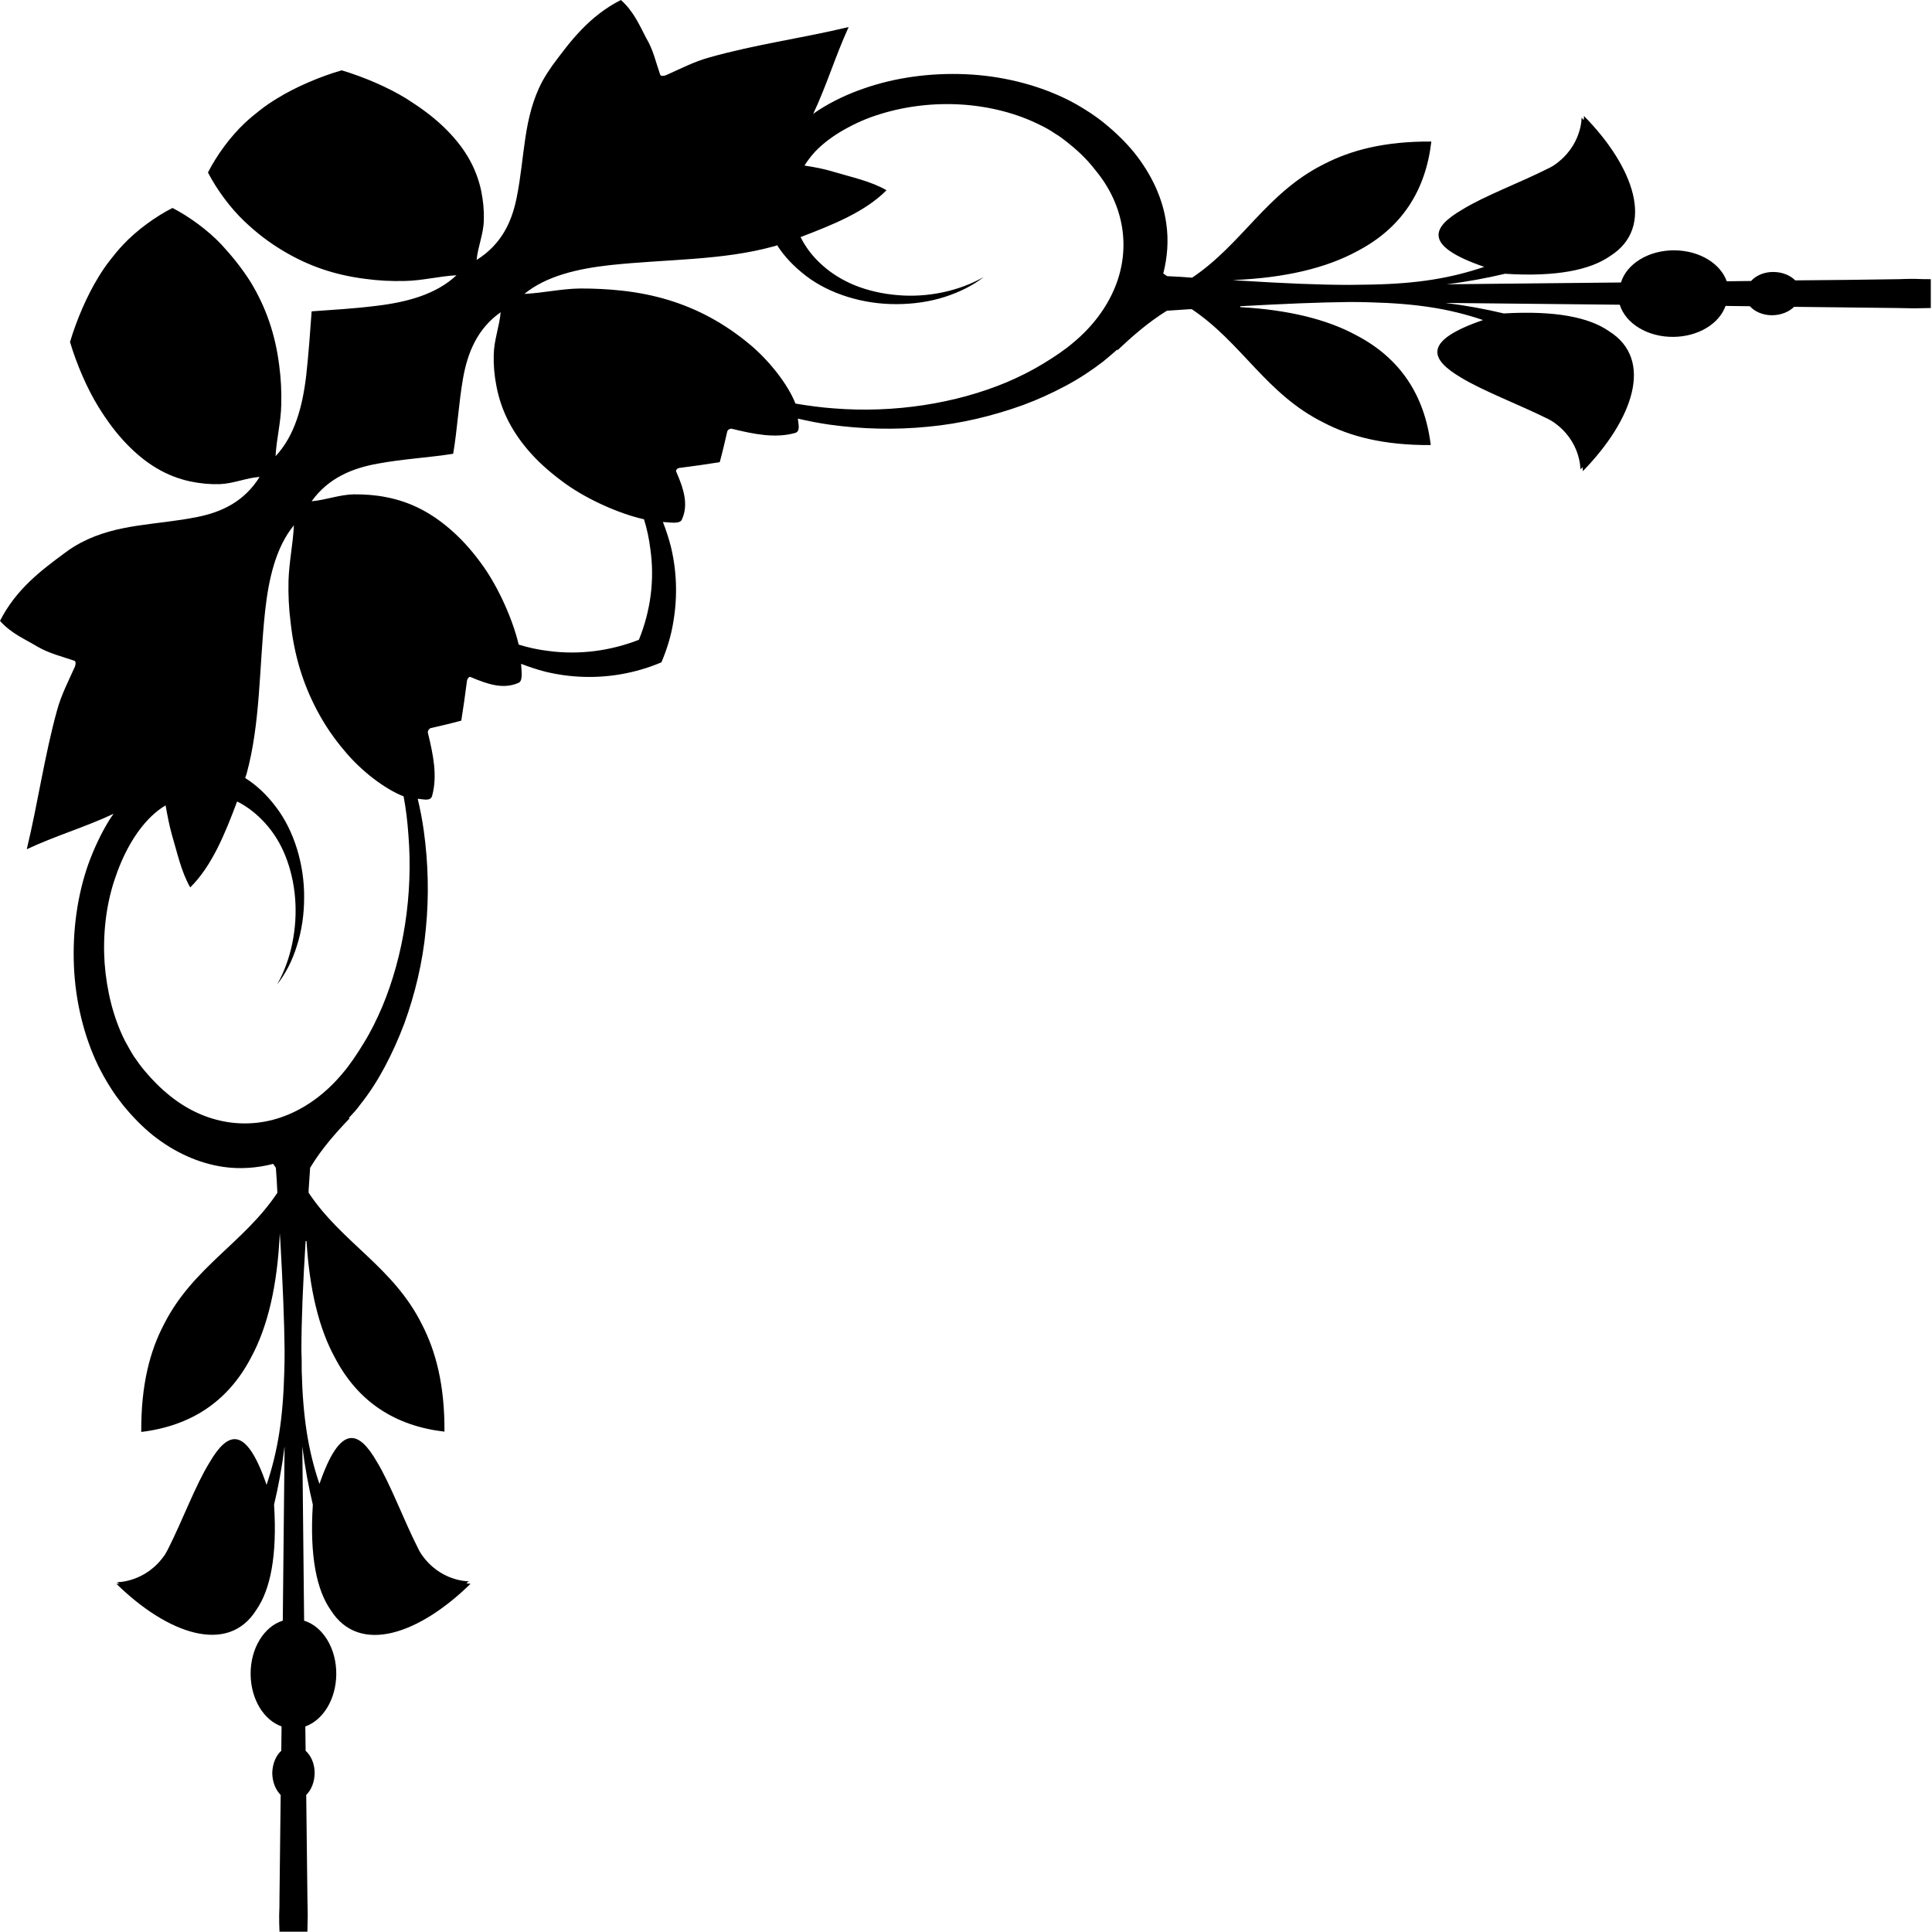<?xml version="1.0" encoding="utf-8"?>
<!-- Generator: Adobe Illustrator 23.0.3, SVG Export Plug-In . SVG Version: 6.00 Build 0)  -->
<svg version="1.1" id="Layer_1" xmlns="http://www.w3.org/2000/svg" xmlns:xlink="http://www.w3.org/1999/xlink" x="0px" y="0px"
	 viewBox="0 0 64.29 64.29" style="enable-background:new 0 0 64.29 64.29;" xml:space="preserve">
<g>
	<path d="M64.27,9.29c-0.17,0-0.36,0-0.54-0.01c-0.18,0-0.37,0-0.54,0.01c-1.16,0.02-2.31,0.03-3.45,0.04
		c-0.17-0.17-0.43-0.28-0.74-0.28c-0.3,0-0.57,0.12-0.73,0.3c-0.27,0-0.54,0.01-0.81,0.01c-0.21-0.59-0.9-1.02-1.73-1.03
		c-0.87-0.01-1.6,0.45-1.79,1.07c-1.96,0.02-3.9,0.04-5.8,0.06c0.72-0.09,1.35-0.21,1.94-0.35c1.72,0.11,2.84-0.13,3.5-0.59
		c1.52-0.96,0.79-2.97-0.87-4.66c0,0,0,0.05-0.01,0.13c-0.03-0.02-0.05-0.05-0.07-0.08c0,0,0.02,0.95-0.92,1.59
		c-0.06,0.04-0.13,0.08-0.2,0.11c-0.93,0.47-2.12,0.91-2.86,1.37c-1.01,0.59-1.3,1.2,0.74,1.9c-1.12,0.38-2.23,0.56-3.77,0.59
		c-0.24,0-0.47,0.01-0.71,0.01c-0.99,0-2.17-0.05-3.61-0.14v0c0,0,0,0-0.01,0c-0.09-0.01-0.18-0.01-0.27-0.02
		c1.74-0.07,3.11-0.4,4.14-0.96c1.48-0.77,2.28-2.01,2.47-3.65c-1.56-0.01-2.68,0.29-3.57,0.75c-1.91,0.95-2.72,2.66-4.39,3.78
		c-0.27-0.02-0.54-0.04-0.83-0.05c-0.05-0.03-0.09-0.06-0.13-0.09c0.14-0.55,0.18-1.11,0.1-1.66c-0.11-0.82-0.48-1.62-1.05-2.34
		c-0.29-0.36-0.63-0.69-1.01-1c-0.09-0.07-0.2-0.16-0.29-0.22c-0.11-0.08-0.22-0.15-0.33-0.22c-0.22-0.14-0.45-0.27-0.7-0.39
		c-0.98-0.47-2.13-0.75-3.3-0.8c-1.17-0.05-2.35,0.11-3.4,0.48c-0.52,0.18-1.01,0.41-1.45,0.69c-0.08,0.05-0.15,0.1-0.22,0.15
		c0.45-0.95,0.74-1.93,1.18-2.89c-1.54,0.37-3.11,0.58-4.63,1.01c-0.51,0.14-0.95,0.37-1.44,0.59c-0.07,0.03-0.18,0.04-0.2-0.01
		c-0.15-0.43-0.23-0.83-0.47-1.23C21.27,0.82,21.08,0.37,20.66,0c-1.06,0.54-1.68,1.37-2.28,2.18c-0.12,0.17-0.23,0.34-0.33,0.52
		c-0.65,1.22-0.58,2.53-0.86,3.89c-0.16,0.79-0.5,1.54-1.33,2.06c0.04-0.44,0.23-0.86,0.24-1.32c0.01-0.34-0.02-0.65-0.09-0.99
		c-0.17-0.79-0.57-1.46-1.23-2.1c-0.37-0.36-0.8-0.67-1.26-0.96c-0.6-0.37-1.41-0.72-2.15-0.94C10.64,2.55,9.83,2.9,9.23,3.27
		c-0.2,0.12-0.39,0.25-0.57,0.39C8.48,3.8,8.31,3.94,8.15,4.09C7.66,4.55,7.21,5.17,6.92,5.74C7.21,6.3,7.66,6.92,8.15,7.38
		c0.38,0.36,0.79,0.68,1.26,0.96c0.83,0.5,1.71,0.81,2.75,0.94c0.44,0.06,0.85,0.08,1.3,0.07c0.6-0.01,1.15-0.16,1.73-0.19
		c-0.68,0.64-1.66,0.9-2.69,1.02c-0.72,0.09-1.43,0.13-2.13,0.18v0v0h0h0c-0.05,0.7-0.1,1.41-0.18,2.13
		c-0.12,1.03-0.38,2.01-1.02,2.69c0.03-0.58,0.18-1.13,0.19-1.73c0.01-0.44-0.01-0.85-0.07-1.3c-0.13-1.03-0.44-1.92-0.94-2.75
		C8.06,8.94,7.73,8.53,7.38,8.15C6.92,7.66,6.3,7.21,5.74,6.92C5.17,7.21,4.55,7.66,4.09,8.15C3.94,8.31,3.8,8.48,3.66,8.66
		C3.52,8.84,3.39,9.03,3.27,9.23c-0.37,0.6-0.72,1.41-0.94,2.15c0.22,0.74,0.57,1.55,0.94,2.15c0.29,0.47,0.6,0.89,0.96,1.26
		c0.63,0.65,1.31,1.06,2.1,1.23c0.34,0.07,0.65,0.1,0.99,0.09c0.46-0.02,0.88-0.21,1.32-0.24c-0.52,0.83-1.27,1.17-2.06,1.33
		c-1.36,0.28-2.66,0.21-3.89,0.86c-0.17,0.09-0.35,0.2-0.52,0.33C1.37,18.98,0.54,19.6,0,20.66c0.37,0.42,0.82,0.6,1.25,0.86
		c0.4,0.23,0.8,0.32,1.23,0.47c0.05,0.02,0.04,0.13,0.01,0.2c-0.22,0.49-0.45,0.93-0.59,1.44c-0.42,1.52-0.64,3.1-1.01,4.63
		c0.96-0.45,1.93-0.73,2.89-1.18c-0.05,0.07-0.1,0.14-0.15,0.22c-0.27,0.44-0.5,0.93-0.69,1.45c-0.37,1.05-0.53,2.23-0.48,3.4
		c0.05,1.17,0.33,2.32,0.8,3.3c0.12,0.24,0.25,0.48,0.39,0.7c0.07,0.11,0.14,0.22,0.22,0.33c0.07,0.09,0.15,0.2,0.22,0.29
		c0.31,0.38,0.64,0.72,1,1.01c0.72,0.57,1.52,0.93,2.34,1.05c0.55,0.08,1.12,0.04,1.66-0.1c0.03,0.04,0.06,0.09,0.09,0.13
		c0.02,0.29,0.04,0.56,0.05,0.83c-1.11,1.67-2.82,2.48-3.78,4.39c-0.46,0.88-0.76,2-0.75,3.57c1.64-0.2,2.88-1,3.65-2.47
		c0.56-1.03,0.88-2.4,0.96-4.14c0.01,0.1,0.01,0.18,0.02,0.27c0,0,0,0,0,0.01h0c0.08,1.44,0.13,2.62,0.14,3.61
		c0,0.24,0,0.47-0.01,0.71c-0.04,1.54-0.21,2.64-0.59,3.77c-0.7-2.04-1.31-1.75-1.9-0.74c-0.46,0.74-0.9,1.93-1.37,2.86
		c-0.04,0.07-0.07,0.14-0.11,0.2c-0.63,0.93-1.59,0.92-1.59,0.92c0.02,0.03,0.05,0.05,0.08,0.07C3.92,52.7,3.87,52.7,3.87,52.7
		c1.69,1.66,3.71,2.39,4.66,0.87c0.46-0.66,0.7-1.78,0.59-3.5c0.14-0.59,0.26-1.22,0.35-1.94c-0.02,1.9-0.04,3.83-0.06,5.8
		c-0.62,0.19-1.08,0.92-1.07,1.79c0.01,0.83,0.44,1.52,1.03,1.73c0,0.27-0.01,0.54-0.01,0.81c-0.18,0.16-0.29,0.43-0.3,0.73
		c0,0.3,0.11,0.57,0.28,0.74c-0.01,1.15-0.03,2.3-0.04,3.45c0,0.17,0,0.36-0.01,0.54c0,0.18,0,0.37,0.01,0.54l0,0.02h0.93v-0.02
		c0-0.17,0.01-0.36,0.01-0.54c0-0.18-0.01-0.37-0.01-0.54c-0.01-1.16-0.03-2.31-0.04-3.45c0.17-0.17,0.28-0.43,0.28-0.74
		c0-0.3-0.12-0.57-0.3-0.73c0-0.27-0.01-0.54-0.01-0.81c0.59-0.21,1.02-0.9,1.03-1.73c0.01-0.87-0.45-1.6-1.07-1.79
		c-0.02-1.96-0.04-3.9-0.06-5.8c0.09,0.72,0.21,1.35,0.35,1.94c-0.11,1.72,0.13,2.84,0.59,3.5c0.96,1.53,2.97,0.79,4.66-0.87
		c0,0-0.05,0-0.14-0.01c0.03-0.03,0.05-0.05,0.08-0.07c0,0-0.96,0.02-1.59-0.92c-0.04-0.06-0.08-0.13-0.11-0.2
		c-0.47-0.93-0.91-2.12-1.36-2.86c-0.59-1.02-1.2-1.31-1.91,0.74c-0.38-1.12-0.55-2.23-0.59-3.76c0-0.24,0-0.47-0.01-0.7
		c0-0.99,0.05-2.18,0.14-3.62h0.03c0.1,1.61,0.41,2.9,0.94,3.87c0.77,1.48,2.01,2.28,3.65,2.47c0.01-1.56-0.29-2.68-0.75-3.57
		c-0.95-1.91-2.66-2.71-3.77-4.38c0-0.03,0-0.06,0-0.09c0.02-0.24,0.03-0.48,0.05-0.74c0.38-0.63,0.84-1.15,1.32-1.65H11.6
		c0.14-0.15,0.28-0.3,0.4-0.47c0.31-0.39,0.57-0.8,0.81-1.25c0.24-0.45,0.45-0.92,0.64-1.42c0.36-0.99,0.62-2.06,0.72-3.16
		c0.11-1.09,0.08-2.21-0.07-3.28c-0.05-0.36-0.12-0.71-0.2-1.05c0.17,0.01,0.43,0.1,0.48-0.1c0.18-0.66,0.04-1.35-0.14-2.09
		c-0.02-0.07,0.05-0.15,0.09-0.16c0.35-0.08,0.69-0.16,1.02-0.25l0,0c0,0,0,0,0,0c0.07-0.43,0.13-0.87,0.19-1.33
		c0.01-0.06,0.07-0.15,0.12-0.12c0.57,0.24,1.09,0.42,1.6,0.19c0.15-0.07,0.09-0.4,0.08-0.63c0.26,0.1,0.53,0.19,0.8,0.26
		c0.82,0.2,1.67,0.23,2.5,0.09c0.47-0.08,0.92-0.21,1.37-0.4c0.19-0.45,0.33-0.91,0.4-1.37c0.14-0.84,0.11-1.68-0.09-2.5
		c-0.07-0.27-0.16-0.54-0.26-0.8c0.23,0.01,0.56,0.08,0.63-0.08c0.23-0.5,0.06-1.03-0.19-1.6c-0.02-0.06,0.06-0.12,0.12-0.12
		c0.46-0.06,0.9-0.12,1.33-0.19c0,0,0,0,0,0l0,0c0.09-0.33,0.17-0.67,0.25-1.02c0.01-0.05,0.09-0.11,0.16-0.09
		c0.74,0.18,1.43,0.32,2.09,0.14c0.2-0.05,0.11-0.31,0.1-0.48c0.34,0.08,0.7,0.15,1.05,0.2c1.07,0.15,2.18,0.18,3.28,0.07
		c1.09-0.1,2.16-0.36,3.16-0.72c0.49-0.18,0.97-0.4,1.42-0.64c0.45-0.24,0.86-0.51,1.25-0.81c0.16-0.13,0.32-0.27,0.47-0.4v0.03
		c0.5-0.47,1.02-0.93,1.65-1.32c0.25-0.02,0.5-0.03,0.74-0.05c0.03,0,0.06,0,0.09,0c1.67,1.12,2.47,2.82,4.38,3.77
		c0.88,0.46,2,0.76,3.57,0.75c-0.2-1.64-1-2.88-2.47-3.65c-0.97-0.53-2.26-0.85-3.87-0.94v-0.03c1.44-0.08,2.63-0.13,3.62-0.14
		c0.23,0,0.47,0,0.7,0.01c1.54,0.04,2.64,0.21,3.76,0.59c-2.04,0.7-1.75,1.31-0.74,1.91c0.74,0.45,1.93,0.9,2.86,1.36
		c0.07,0.03,0.13,0.07,0.2,0.11c0.94,0.63,0.92,1.59,0.92,1.59c0.03-0.03,0.05-0.05,0.07-0.08c0.01,0.08,0.01,0.14,0.01,0.14
		c1.66-1.7,2.39-3.71,0.87-4.66c-0.66-0.46-1.78-0.69-3.5-0.59c-0.59-0.14-1.22-0.26-1.94-0.35c1.89,0.02,3.83,0.04,5.8,0.06
		c0.19,0.62,0.92,1.08,1.79,1.07c0.83-0.01,1.52-0.44,1.73-1.03c0.27,0,0.54,0.01,0.81,0.01c0.16,0.18,0.43,0.3,0.73,0.3
		c0.3,0,0.57-0.11,0.74-0.28c1.15,0.01,2.3,0.03,3.45,0.04c0.17,0,0.36,0.01,0.54,0.01c0.18,0,0.37-0.01,0.54-0.01l0.02,0V9.29
		L64.27,9.29z M12.72,33.5c-0.18,0.42-0.38,0.83-0.61,1.2c-0.23,0.38-0.47,0.74-0.73,1.04c-0.52,0.62-1.14,1.08-1.79,1.35
		c-1.31,0.55-2.77,0.32-3.94-0.63c-0.29-0.23-0.57-0.51-0.83-0.82c-0.07-0.08-0.12-0.15-0.19-0.24c-0.05-0.07-0.11-0.16-0.17-0.24
		c-0.11-0.17-0.21-0.36-0.31-0.54c-0.38-0.76-0.6-1.65-0.67-2.58c-0.06-0.92,0.04-1.87,0.32-2.73c0.14-0.43,0.31-0.83,0.52-1.2
		c0.21-0.37,0.45-0.69,0.72-0.95c0.15-0.14,0.3-0.26,0.47-0.36c0.06,0.33,0.12,0.66,0.21,0.98c0.18,0.6,0.31,1.23,0.61,1.75
		c0.72-0.71,1.16-1.79,1.56-2.86c0.34,0.17,0.65,0.41,0.94,0.73c0.27,0.3,0.5,0.66,0.67,1.09c0.17,0.43,0.28,0.9,0.32,1.4
		c0.08,0.99-0.13,2.05-0.6,2.87c0.28-0.35,0.51-0.8,0.66-1.29c0.16-0.5,0.24-1.04,0.24-1.6c0.01-1.11-0.34-2.24-0.94-3.02
		c-0.3-0.4-0.64-0.72-1.02-0.96c0.01-0.04,0.02-0.08,0.04-0.12c0.47-1.71,0.42-3.53,0.62-5.42c0.12-1.1,0.36-2.14,0.96-2.87
		c-0.03,0.62-0.16,1.21-0.18,1.85c-0.01,0.47,0.01,0.91,0.07,1.38c0.12,1.1,0.41,2.04,0.88,2.93c0.27,0.51,0.57,0.94,0.91,1.34
		c0.55,0.67,1.35,1.28,1.97,1.52c0.08,0.42,0.13,0.85,0.16,1.28C13.75,29.76,13.43,31.8,12.72,33.5z M18.24,21.66
		c-0.33-0.04-0.66-0.11-0.98-0.21c-0.19-0.81-0.65-1.85-1.16-2.58c-0.31-0.44-0.64-0.83-1.03-1.18c-0.68-0.61-1.39-0.99-2.24-1.15
		c-0.36-0.07-0.69-0.09-1.05-0.09c-0.49,0.01-0.94,0.19-1.41,0.23c0.56-0.78,1.36-1.1,2.19-1.25c0.86-0.16,1.7-0.2,2.52-0.33
		c0.14-0.82,0.18-1.66,0.33-2.52c0.15-0.84,0.47-1.64,1.25-2.19c-0.04,0.47-0.22,0.92-0.23,1.41c-0.01,0.36,0.02,0.69,0.09,1.05
		c0.16,0.84,0.54,1.56,1.15,2.24c0.35,0.39,0.75,0.72,1.18,1.03c0.72,0.51,1.77,0.98,2.58,1.16c0.1,0.32,0.17,0.65,0.21,0.98
		c0.15,1.03,0.01,2.07-0.38,3.03C20.31,21.66,19.27,21.8,18.24,21.66z M37.09,9.59c-0.27,0.65-0.73,1.27-1.35,1.79
		c-0.3,0.26-0.66,0.5-1.04,0.73c-0.38,0.23-0.78,0.43-1.2,0.61c-1.7,0.71-3.74,1.03-5.75,0.87c-0.43-0.03-0.86-0.09-1.28-0.16
		c-0.24-0.62-0.86-1.42-1.52-1.97c-0.41-0.34-0.84-0.64-1.34-0.91c-0.88-0.47-1.83-0.76-2.93-0.88C20.21,9.62,19.77,9.6,19.3,9.6
		c-0.64,0.01-1.22,0.15-1.85,0.18c0.73-0.6,1.78-0.84,2.87-0.96c1.89-0.2,3.71-0.15,5.42-0.62c0.04-0.01,0.08-0.02,0.12-0.04
		c0.24,0.38,0.57,0.72,0.96,1.02c0.78,0.6,1.91,0.95,3.02,0.94c0.55,0,1.1-0.08,1.6-0.24c0.49-0.16,0.94-0.38,1.29-0.66
		c-0.82,0.47-1.88,0.69-2.87,0.6c-0.49-0.04-0.97-0.15-1.4-0.32c-0.42-0.17-0.79-0.4-1.09-0.67c-0.32-0.28-0.56-0.6-0.73-0.94
		c1.07-0.41,2.15-0.84,2.86-1.56c-0.52-0.3-1.15-0.43-1.75-0.61c-0.32-0.1-0.65-0.16-0.98-0.21c0.1-0.16,0.22-0.32,0.36-0.47
		c0.26-0.27,0.58-0.51,0.95-0.72c0.37-0.21,0.77-0.39,1.2-0.52c0.86-0.27,1.81-0.38,2.73-0.32c0.92,0.06,1.82,0.29,2.58,0.67
		c0.19,0.09,0.37,0.19,0.54,0.31c0.09,0.05,0.17,0.11,0.25,0.17c0.09,0.07,0.16,0.12,0.24,0.19c0.31,0.25,0.59,0.53,0.82,0.83
		C37.42,6.82,37.64,8.28,37.09,9.59z"/>
</g>
</svg>

